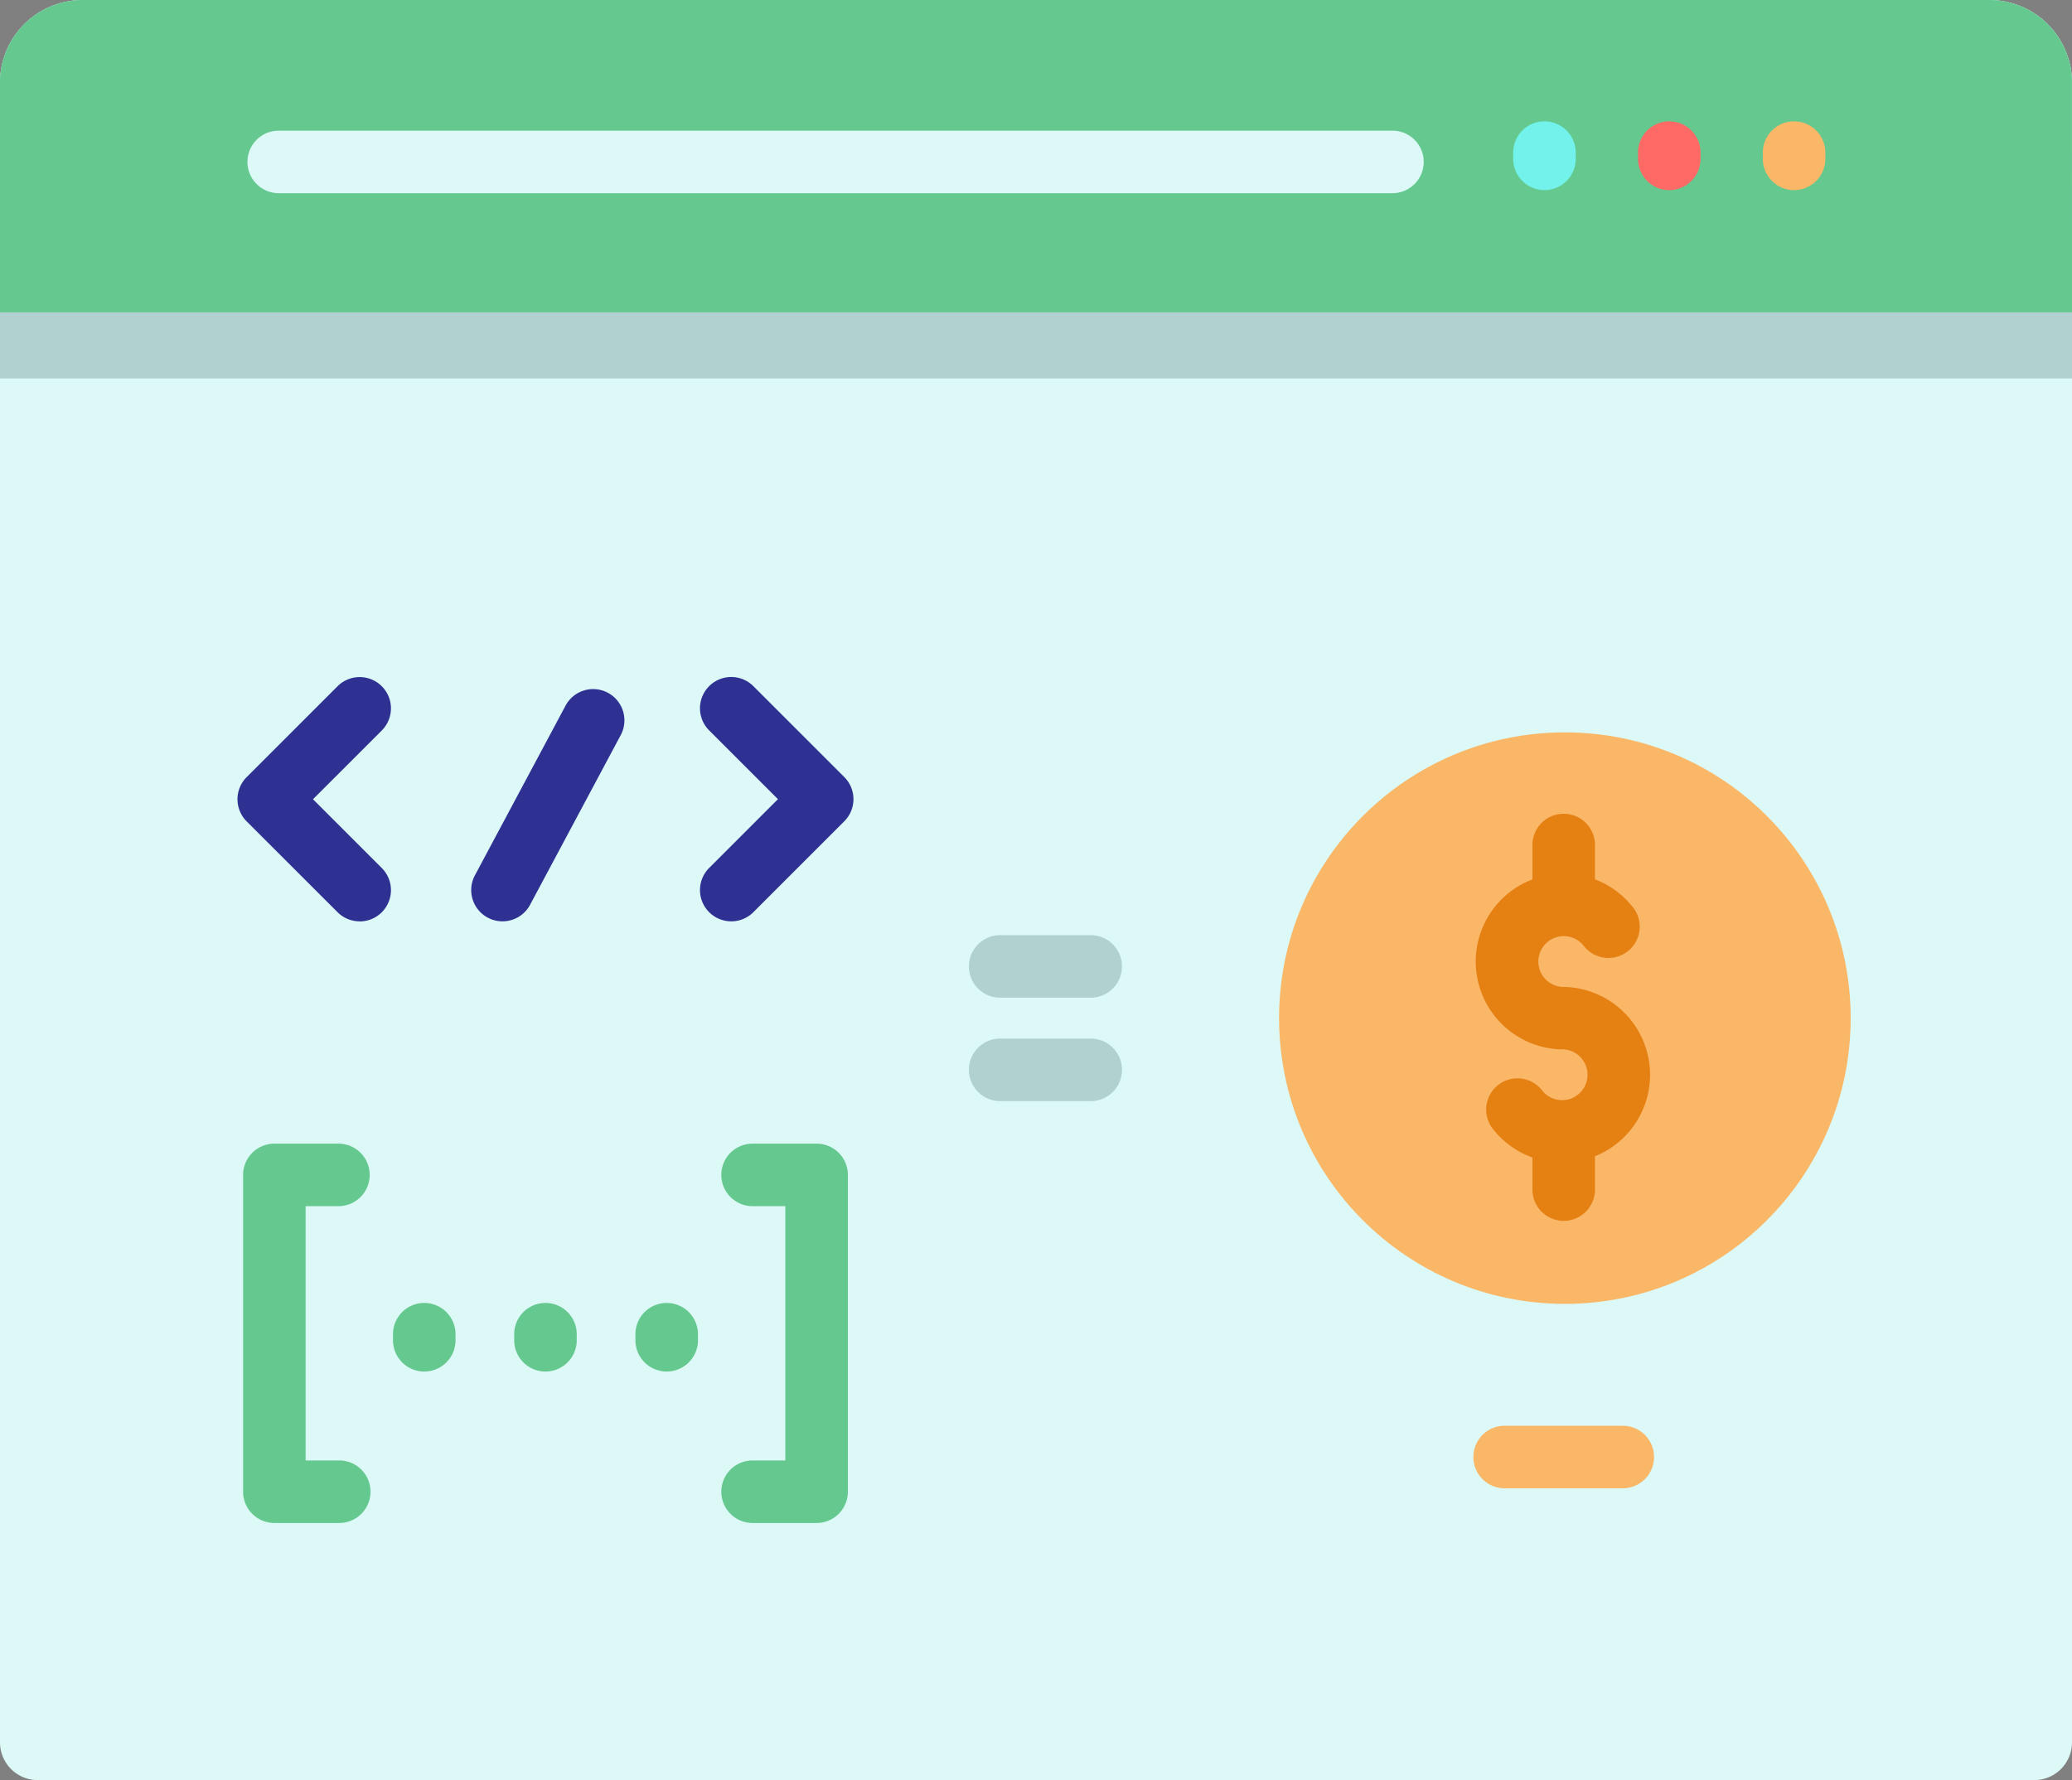 <svg id="_009-income" data-name="009-income" xmlns="http://www.w3.org/2000/svg" width="99.783" height="85.74" viewBox="0 0 99.783 85.74">
  <rect x="0" y="0" width="99.783" height="85.74" fill="#808080" stroke="none"/>
  <path id="Path_218" data-name="Path 218" d="M99.783,40.013v79.935a1.82,1.82,0,0,1-1.82,1.82H1.82A1.82,1.82,0,0,1,0,119.948V40.011a3.982,3.982,0,0,1,3.982-3.982H95.8A3.984,3.984,0,0,1,99.783,40.013Z" transform="translate(0 -36.029)" fill="#dcf9f7"/>
  <path id="Path_219" data-name="Path 219" d="M99.783,40.013V54.254H0V40.013a3.984,3.984,0,0,1,3.982-3.985H95.8A3.984,3.984,0,0,1,99.783,40.013Z" transform="translate(0 -36.028)" fill="#b0d1cf"/>
  <path id="Path_220" data-name="Path 220" d="M99.785,51.072H0V40.015a3.983,3.983,0,0,1,3.983-3.983H95.8a3.983,3.983,0,0,1,3.983,3.983Z" transform="translate(-0.002 -36.031)" fill="#65c98f"/>
  <path id="Path_221" data-name="Path 221" d="M116.166,71.329H62.454a1.506,1.506,0,0,1,0-3.011h53.712a1.506,1.506,0,0,1,0,3.011Z" transform="translate(-49.07 -62.025)" fill="#dcf9f7"/>
  <path id="Path_222" data-name="Path 222" d="M375.424,69.494a1.506,1.506,0,0,1-1.506-1.506v-.262a1.506,1.506,0,1,1,3.011,0v.262A1.506,1.506,0,0,1,375.424,69.494Z" transform="translate(-301.046 -60.337)" fill="#72f2eb"/>
  <path id="Path_223" data-name="Path 223" d="M406.265,69.494a1.506,1.506,0,0,1-1.506-1.506v-.262a1.506,1.506,0,1,1,3.011,0v.262A1.505,1.505,0,0,1,406.265,69.494Z" transform="translate(-325.876 -60.337)" fill="#ff6a66"/>
  <path id="Path_224" data-name="Path 224" d="M437.106,69.494a1.506,1.506,0,0,1-1.506-1.506v-.262a1.506,1.506,0,1,1,3.011,0v.262A1.505,1.505,0,0,1,437.106,69.494Z" transform="translate(-350.707 -60.337)" fill="#f9b767"/>
  <g id="Group_36" data-name="Group 36" transform="translate(11.707 55.084)">
    <path id="Path_225" data-name="Path 225" d="M98.617,361.505A1.506,1.506,0,0,1,97.111,360v-.254a1.506,1.506,0,1,1,3.011,0V360A1.506,1.506,0,0,1,98.617,361.505Z" transform="translate(-89.892 -350.529)" fill="#65c98f"/>
    <path id="Path_226" data-name="Path 226" d="M128.57,361.505A1.506,1.506,0,0,1,127.064,360v-.254a1.506,1.506,0,1,1,3.011,0V360A1.506,1.506,0,0,1,128.57,361.505Z" transform="translate(-114.008 -350.529)" fill="#65c98f"/>
    <path id="Path_227" data-name="Path 227" d="M158.523,361.505A1.506,1.506,0,0,1,157.017,360v-.254a1.506,1.506,0,1,1,3.011,0V360A1.505,1.505,0,0,1,158.523,361.505Z" transform="translate(-138.123 -350.529)" fill="#65c98f"/>
    <path id="Path_228" data-name="Path 228" d="M64.7,336.944H61.576a1.506,1.506,0,0,1-1.506-1.506V320.18a1.506,1.506,0,0,1,1.506-1.506H64.7a1.506,1.506,0,0,1,0,3.011H63.081v12.247H64.7a1.506,1.506,0,0,1,0,3.012Z" transform="translate(-60.07 -318.674)" fill="#65c98f"/>
    <path id="Path_229" data-name="Path 229" d="M182.668,336.946h-3.122a1.506,1.506,0,0,1,0-3.011h1.616V321.687h-1.616a1.506,1.506,0,0,1,0-3.011h3.122a1.506,1.506,0,0,1,1.506,1.506V335.44A1.506,1.506,0,0,1,182.668,336.946Z" transform="translate(-155.049 -318.676)" fill="#65c98f"/>
  </g>
  <g id="Group_37" data-name="Group 37" transform="translate(11.437 32.608)">
    <path id="Path_230" data-name="Path 230" d="M64.571,215.115a1.5,1.5,0,0,1-1.065-.441L59.129,210.3a1.506,1.506,0,0,1,0-2.13l4.378-4.378a1.506,1.506,0,0,1,2.13,2.13l-3.313,3.313,3.313,3.313a1.506,1.506,0,0,1-1.065,2.571Z" transform="translate(-58.688 -203.347)" fill="#2e3092"/>
    <path id="Path_231" data-name="Path 231" d="M174.481,215.115a1.506,1.506,0,0,1-1.065-2.571l3.313-3.313-3.313-3.313a1.506,1.506,0,1,1,2.13-2.13l4.378,4.378a1.506,1.506,0,0,1,0,2.13l-4.378,4.378A1.5,1.5,0,0,1,174.481,215.115Z" transform="translate(-150.702 -203.347)" fill="#2e3092"/>
    <path id="Path_232" data-name="Path 232" d="M117.946,217.517a1.506,1.506,0,0,1-1.327-2.215l4.366-8.174a1.506,1.506,0,0,1,2.657,1.419l-4.366,8.174A1.506,1.506,0,0,1,117.946,217.517Z" transform="translate(-105.186 -205.749)" fill="#2e3092"/>
  </g>
  <g id="Group_38" data-name="Group 38" transform="translate(46.699 45.042)">
    <path id="Path_233" data-name="Path 233" d="M245.409,270.158h-4.283a1.506,1.506,0,1,1,0-3.011h4.283a1.506,1.506,0,1,1,0,3.011Z" transform="translate(-239.62 -267.147)" fill="#b0d1cf"/>
    <path id="Path_234" data-name="Path 234" d="M245.409,295.72h-4.283a1.506,1.506,0,1,1,0-3.011h4.283a1.506,1.506,0,1,1,0,3.011Z" transform="translate(-239.62 -287.727)" fill="#b0d1cf"/>
  </g>
  <circle id="Ellipse_15" data-name="Ellipse 15" cx="13.763" cy="13.763" r="13.763" transform="translate(61.598 35.275)" fill="#f9b767"/>
  <path id="Path_235" data-name="Path 235" d="M373.05,249.878A4.24,4.24,0,0,0,369,245.647q-.054,0-.109,0a1.224,1.224,0,1,1,.949-2,1.506,1.506,0,1,0,2.334-1.9,4.227,4.227,0,0,0-1.778-1.284V238.85a1.506,1.506,0,1,0-3.011,0v1.616a4.232,4.232,0,0,0,1.324,8.185c.036,0,.072,0,.109,0a1.224,1.224,0,1,1-.95,2,1.506,1.506,0,1,0-2.334,1.9,4.226,4.226,0,0,0,1.851,1.311v1.583a1.506,1.506,0,0,0,3.011,0v-1.643A4.239,4.239,0,0,0,373.05,249.878Z" transform="translate(-293.586 -198.11)" fill="#e58013"/>
  <path id="Path_236" data-name="Path 236" d="M371.069,391.406H365.38a1.506,1.506,0,0,1,0-3.011h5.689a1.506,1.506,0,1,1,0,3.011Z" transform="translate(-292.959 -319.723)" fill="#f9b767"/>
</svg>
